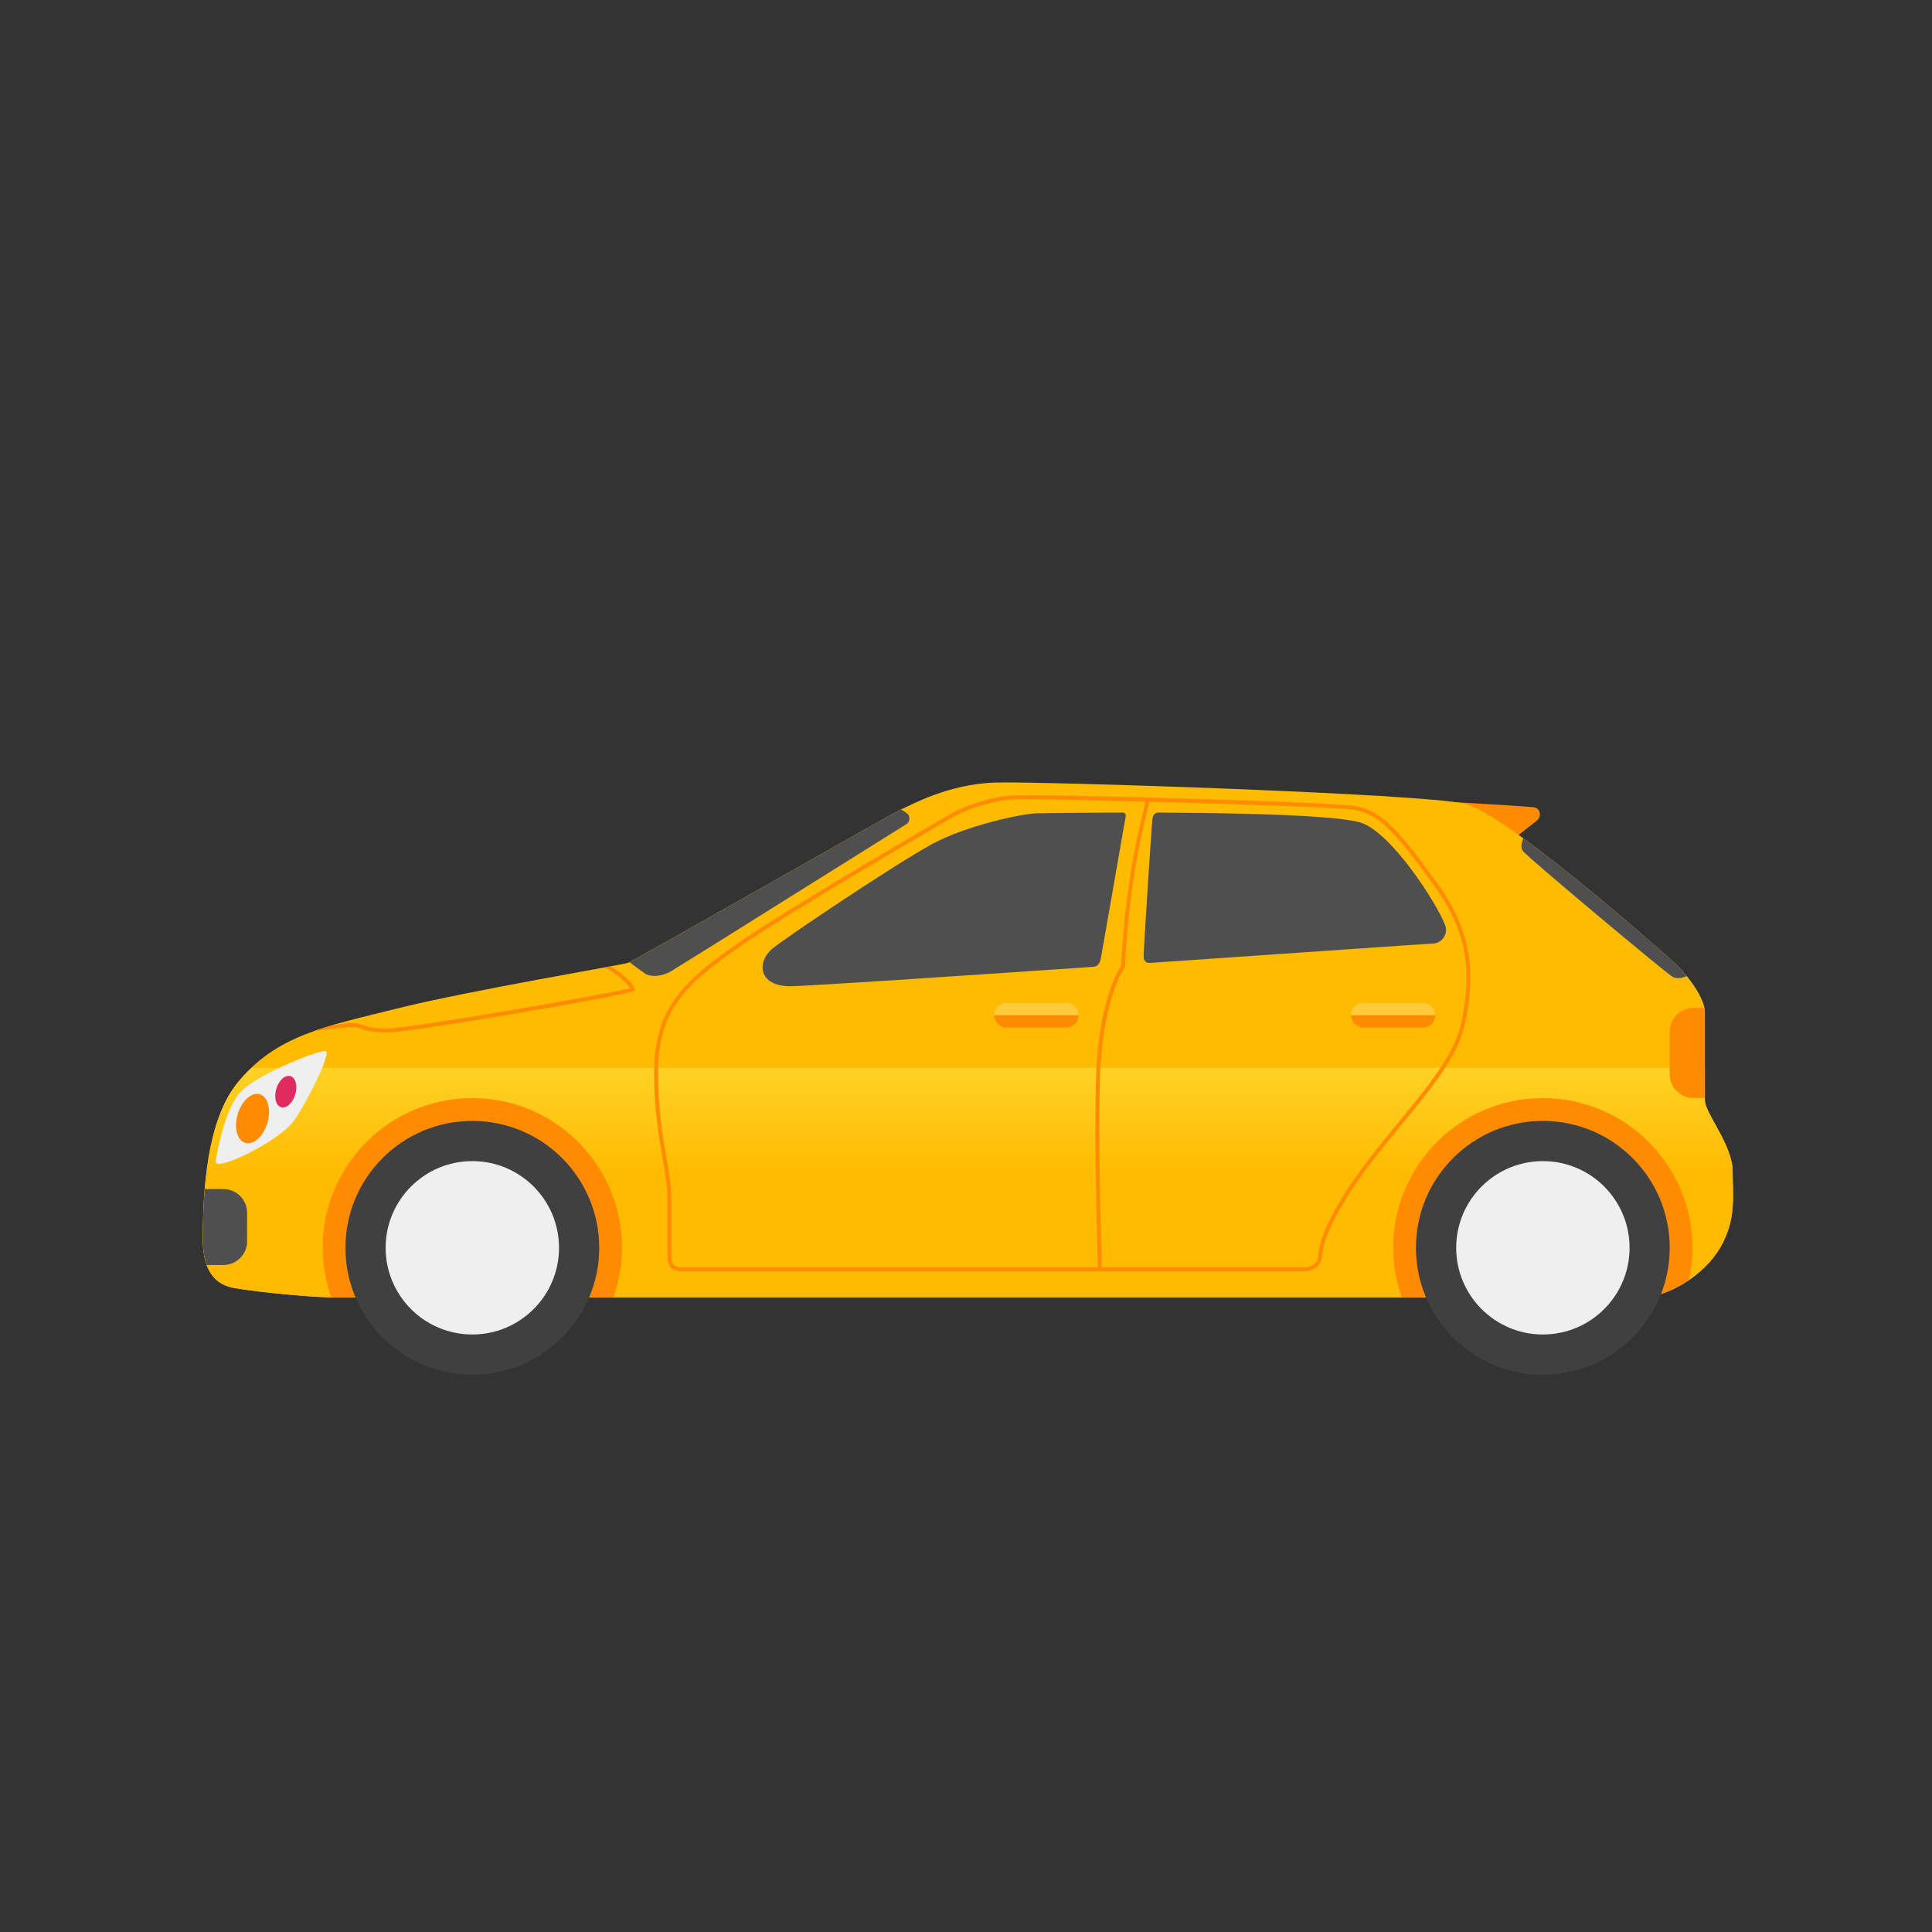 <svg width="200" height="200" viewBox="0 0 200 200" fill="none" xmlns="http://www.w3.org/2000/svg">
<rect x="0" y="0" width="200" height="200" fill="#333333" stroke="none"/>
<path d="M150.643 83.043C150.643 83.043 158.23 83.476 158.847 83.582C159.463 83.683 159.635 84.543 159.054 84.987C158.473 85.432 156.523 86.973 156.523 86.973L150.643 83.043Z" fill="#FF8C00"/>
<path d="M21 128.218C21 130.405 21.48 132.865 24.284 133.345C27.088 133.825 32.565 134.305 34.272 134.305C35.979 134.305 167.323 134.305 169.926 134.305C172.528 134.305 176.357 132.118 178.064 129.172C179.771 126.232 179.362 123.902 179.362 121.235C179.362 118.567 176.488 115.212 176.488 113.914C176.488 112.616 176.488 106.113 176.488 104.75C176.488 103.387 174.81 100.921 172.842 99.208C170.874 97.495 155.895 84.229 151.586 83.197C147.276 82.166 108.077 80.874 103.086 81.01C98.095 81.146 94.194 83.405 93.234 83.814C92.28 84.223 65.6 99.48 64.983 99.682C64.367 99.889 48.498 102.557 41.106 104.4C33.721 106.25 28.587 107.133 24.551 112.13C21.409 116.036 21 123.298 21 128.218Z" fill="#FFBB00"/>
<path d="M26.009 110.565C25.511 111.039 25.025 111.561 24.557 112.136C21.409 116.036 21 123.292 21 128.212C21 130.399 21.48 132.859 24.284 133.339C27.088 133.819 32.565 134.299 34.272 134.299C35.979 134.299 167.323 134.299 169.926 134.299C172.528 134.299 176.357 132.112 178.064 129.166C179.771 126.226 179.362 123.896 179.362 121.229C179.362 118.561 176.488 115.206 176.488 113.908C176.488 113.393 176.488 112.059 176.488 110.553H26.009V110.565Z" fill="url(#paint0_linear_65_869)"/>
<path d="M113.175 100.085C113.661 100.05 113.844 99.664 113.922 99.38C113.999 99.095 116.34 85.604 116.417 85.142C116.494 84.679 116.743 84.122 116.162 84.122V84.116C112.884 84.122 109.814 84.152 107.33 84.193C105.896 84.217 100.045 85.426 96.4 87.424C92.754 89.427 81.829 96.712 80.033 98.147C78.237 99.581 78.545 102.095 81.776 102.095C83.305 102.101 97.994 101.122 113.175 100.085Z" fill="#4F4F4F"/>
<path d="M149.606 95.787C148.788 93.582 143.951 86.001 140.732 85.118C138.112 84.4 128.8 84.157 119.903 84.122C119.517 84.122 119.339 84.424 119.286 84.857C119.233 85.296 118.361 98.455 118.391 99.071C118.415 99.682 118.936 99.688 118.954 99.688C133.987 98.656 147.917 97.684 148.225 97.684C149.262 97.69 149.944 96.694 149.606 95.787Z" fill="#4F4F4F"/>
<path d="M159.712 113.677C151.153 113.677 144.218 120.612 144.218 129.172C144.218 130.974 144.538 132.693 145.107 134.305C159.303 134.305 169.226 134.305 169.926 134.305C171.372 134.305 173.204 133.624 174.84 132.515C175.077 131.436 175.207 130.322 175.207 129.178C175.207 120.612 168.272 113.677 159.712 113.677Z" fill="#FF8C00"/>
<path d="M63.501 134.305C64.064 132.699 64.39 130.974 64.39 129.172C64.39 120.612 57.455 113.677 48.895 113.677C40.336 113.677 33.401 120.612 33.401 129.172C33.401 130.974 33.721 132.693 34.29 134.305C34.93 134.305 46.904 134.305 63.501 134.305Z" fill="#FF8C00"/>
<path d="M48.895 142.308C56.15 142.308 62.031 136.426 62.031 129.172C62.031 121.917 56.15 116.036 48.895 116.036C41.641 116.036 35.76 121.917 35.76 129.172C35.76 136.426 41.641 142.308 48.895 142.308Z" fill="#404040"/>
<path d="M57.87 129.172C57.87 134.127 53.851 138.146 48.895 138.146C43.94 138.146 39.921 134.127 39.921 129.172C39.921 124.216 43.94 120.198 48.895 120.198C53.851 120.198 57.87 124.216 57.87 129.172Z" fill="#EFEFEF"/>
<path d="M159.712 142.308C166.967 142.308 172.848 136.426 172.848 129.172C172.848 121.917 166.967 116.036 159.712 116.036C152.458 116.036 146.577 121.917 146.577 129.172C146.577 136.426 152.458 142.308 159.712 142.308Z" fill="#404040"/>
<path d="M168.693 129.172C168.693 134.127 164.674 138.146 159.718 138.146C154.763 138.146 150.744 134.127 150.744 129.172C150.744 124.216 154.763 120.198 159.718 120.198C164.674 120.198 168.693 124.216 168.693 129.172Z" fill="#EFEFEF"/>
<path d="M140.252 83.428C137.673 83.037 112.706 82.32 106.239 82.32C105.421 82.32 104.9 82.332 104.651 82.35C102.25 82.551 99.707 83.494 98.356 84.276C98.189 84.371 81.717 93.914 76.483 97.572C71.065 101.359 67.775 104.134 67.722 110.773C67.692 114.72 68.178 117.554 68.575 119.83C68.854 121.43 69.091 122.812 69.091 124.181V129.925C69.091 130.47 69.091 131.602 70.561 131.602H134.828C136.446 131.602 136.838 130.66 136.879 129.871C136.909 129.35 137.282 126.427 141.971 120.322C143.05 118.917 144.135 117.601 145.178 116.327C148.325 112.497 151.04 109.19 151.704 105.781C152.469 101.857 152.943 97.198 148.847 91.514C145.03 86.22 143.068 83.849 140.252 83.428ZM70.561 131.193C69.583 131.193 69.5 130.618 69.5 129.931V124.187C69.5 122.776 69.257 121.383 68.978 119.765C68.587 117.506 68.101 114.691 68.13 110.778C68.184 104.211 71.426 101.608 76.714 97.915C81.93 94.27 98.391 84.733 98.557 84.638C99.867 83.873 102.345 82.966 104.68 82.764C104.917 82.747 105.439 82.735 106.233 82.735C108.592 82.735 113.761 82.865 118.581 82.996C118.367 84.187 116.559 90.002 116.055 99.984C115.729 100.453 113.584 103.843 113.435 112.521C113.329 118.935 113.471 124.21 113.566 127.702C113.607 129.166 113.637 130.328 113.643 131.199H70.561V131.193ZM151.307 105.704C150.661 109.006 147.976 112.278 144.864 116.066C143.814 117.34 142.736 118.656 141.651 120.073C137.01 126.119 136.518 129.083 136.476 129.848C136.429 130.766 135.907 131.193 134.834 131.193H114.052C114.046 130.316 114.016 129.154 113.975 127.684C113.88 124.193 113.738 118.923 113.844 112.521C113.993 103.482 116.393 100.204 116.417 100.174L116.453 100.121V100.055C116.962 89.854 118.8 84.003 118.984 82.996C128.42 83.245 138.669 83.606 140.175 83.832C142.836 84.235 144.757 86.552 148.503 91.751C152.131 96.766 152.261 100.808 151.307 105.704Z" fill="#FF8C00"/>
<path d="M36.661 106.327C36.981 106.339 37.176 106.41 37.419 106.499C37.882 106.665 38.463 106.878 40.123 106.878C41.782 106.878 51 105.319 53.786 104.845C65.605 102.818 65.665 102.622 65.7 102.486C65.807 102.106 64.704 100.891 63.222 100.038C63.027 100.073 62.813 100.115 62.588 100.156C64.082 100.879 65.054 101.976 65.261 102.296C63.294 102.824 42.559 106.463 40.117 106.463C38.528 106.463 37.989 106.268 37.556 106.108C37.289 106.013 37.058 105.93 36.673 105.912C36.317 105.9 35.511 105.971 34.628 106.066C33.922 106.274 33.235 106.487 32.583 106.718C33.928 106.546 36.038 106.297 36.661 106.327Z" fill="#FF8C00"/>
<path d="M66.749 100.767C67.313 101.176 68.522 101.099 69.441 100.559C70.365 100.02 93.554 85.473 93.862 85.296C94.171 85.118 94.224 84.602 94.016 84.323C93.922 84.199 93.608 83.986 93.287 83.796C93.27 83.802 93.252 83.814 93.234 83.82C92.309 84.217 67.473 98.413 65.155 99.605C65.588 99.919 66.352 100.476 66.749 100.767Z" fill="#4F4F4F"/>
<path d="M25.582 128.49V125.55C25.582 124.193 24.48 123.09 23.122 123.09H21.196C21.041 124.916 21.006 126.682 21.006 128.223C21.006 129.142 21.095 130.108 21.403 130.956H23.128C24.48 130.95 25.582 129.848 25.582 128.49Z" fill="#4F4F4F"/>
<path d="M22.334 120.198C22.476 119.297 23.294 114.602 25.037 112.895C26.779 111.188 33.175 108.585 33.727 108.822C34.272 109.059 31.877 113.95 30.407 116.042C28.937 118.123 22.132 121.454 22.334 120.198Z" fill="#EFEFEF"/>
<path d="M27.787 115.793C27.532 117.21 26.584 118.354 25.677 118.354C24.77 118.354 24.242 117.21 24.497 115.793C24.752 114.377 25.701 113.233 26.608 113.233C27.514 113.233 28.042 114.382 27.787 115.793Z" fill="#FF8C00"/>
<path d="M30.633 113.007C30.466 113.908 29.868 114.643 29.287 114.643C28.706 114.643 28.368 113.914 28.534 113.007C28.7 112.106 29.299 111.371 29.88 111.371C30.461 111.371 30.798 112.1 30.633 113.007Z" fill="#E02B61"/>
<path d="M172.848 106.801V111.211C172.848 112.569 173.95 113.671 175.308 113.671H176.487C176.487 111.97 176.487 106.042 176.487 104.744C176.487 104.62 176.458 104.477 176.434 104.335H175.308C173.95 104.341 172.848 105.444 172.848 106.801Z" fill="#FF8C00"/>
<path d="M172.848 99.214C171.473 98.016 163.708 91.146 157.697 86.783C157.531 87.169 157.377 87.726 157.644 88.094C158.088 88.71 172.522 100.784 173.139 101.122C173.506 101.33 174.14 101.282 174.603 101.039C174.081 100.393 173.482 99.765 172.848 99.214Z" fill="#4F4F4F"/>
<path d="M110.359 103.814H104.2C103.495 103.814 102.92 104.389 102.92 105.094H111.639C111.639 104.389 111.07 103.814 110.359 103.814Z" fill="#FFCB3D"/>
<path d="M104.2 106.38H110.359C111.064 106.38 111.639 105.805 111.639 105.1H102.92C102.92 105.805 103.495 106.38 104.2 106.38Z" fill="#FF8C00"/>
<path d="M147.3 103.814H141.141C140.436 103.814 139.861 104.389 139.861 105.094H148.58C148.58 104.389 148.005 103.814 147.3 103.814Z" fill="#FFCB3D"/>
<path d="M141.141 106.38H147.3C148.011 106.38 148.58 105.805 148.58 105.1H139.861C139.861 105.805 140.436 106.38 141.141 106.38Z" fill="#FF8C00"/>
<defs>
<linearGradient id="paint0_linear_65_869" x1="100.205" y1="108.925" x2="100.205" y2="121.601" gradientUnits="userSpaceOnUse">
<stop stop-color="#FFD52B"/>
<stop offset="1" stop-color="#FFBB00"/>
</linearGradient>
</defs>
</svg>
